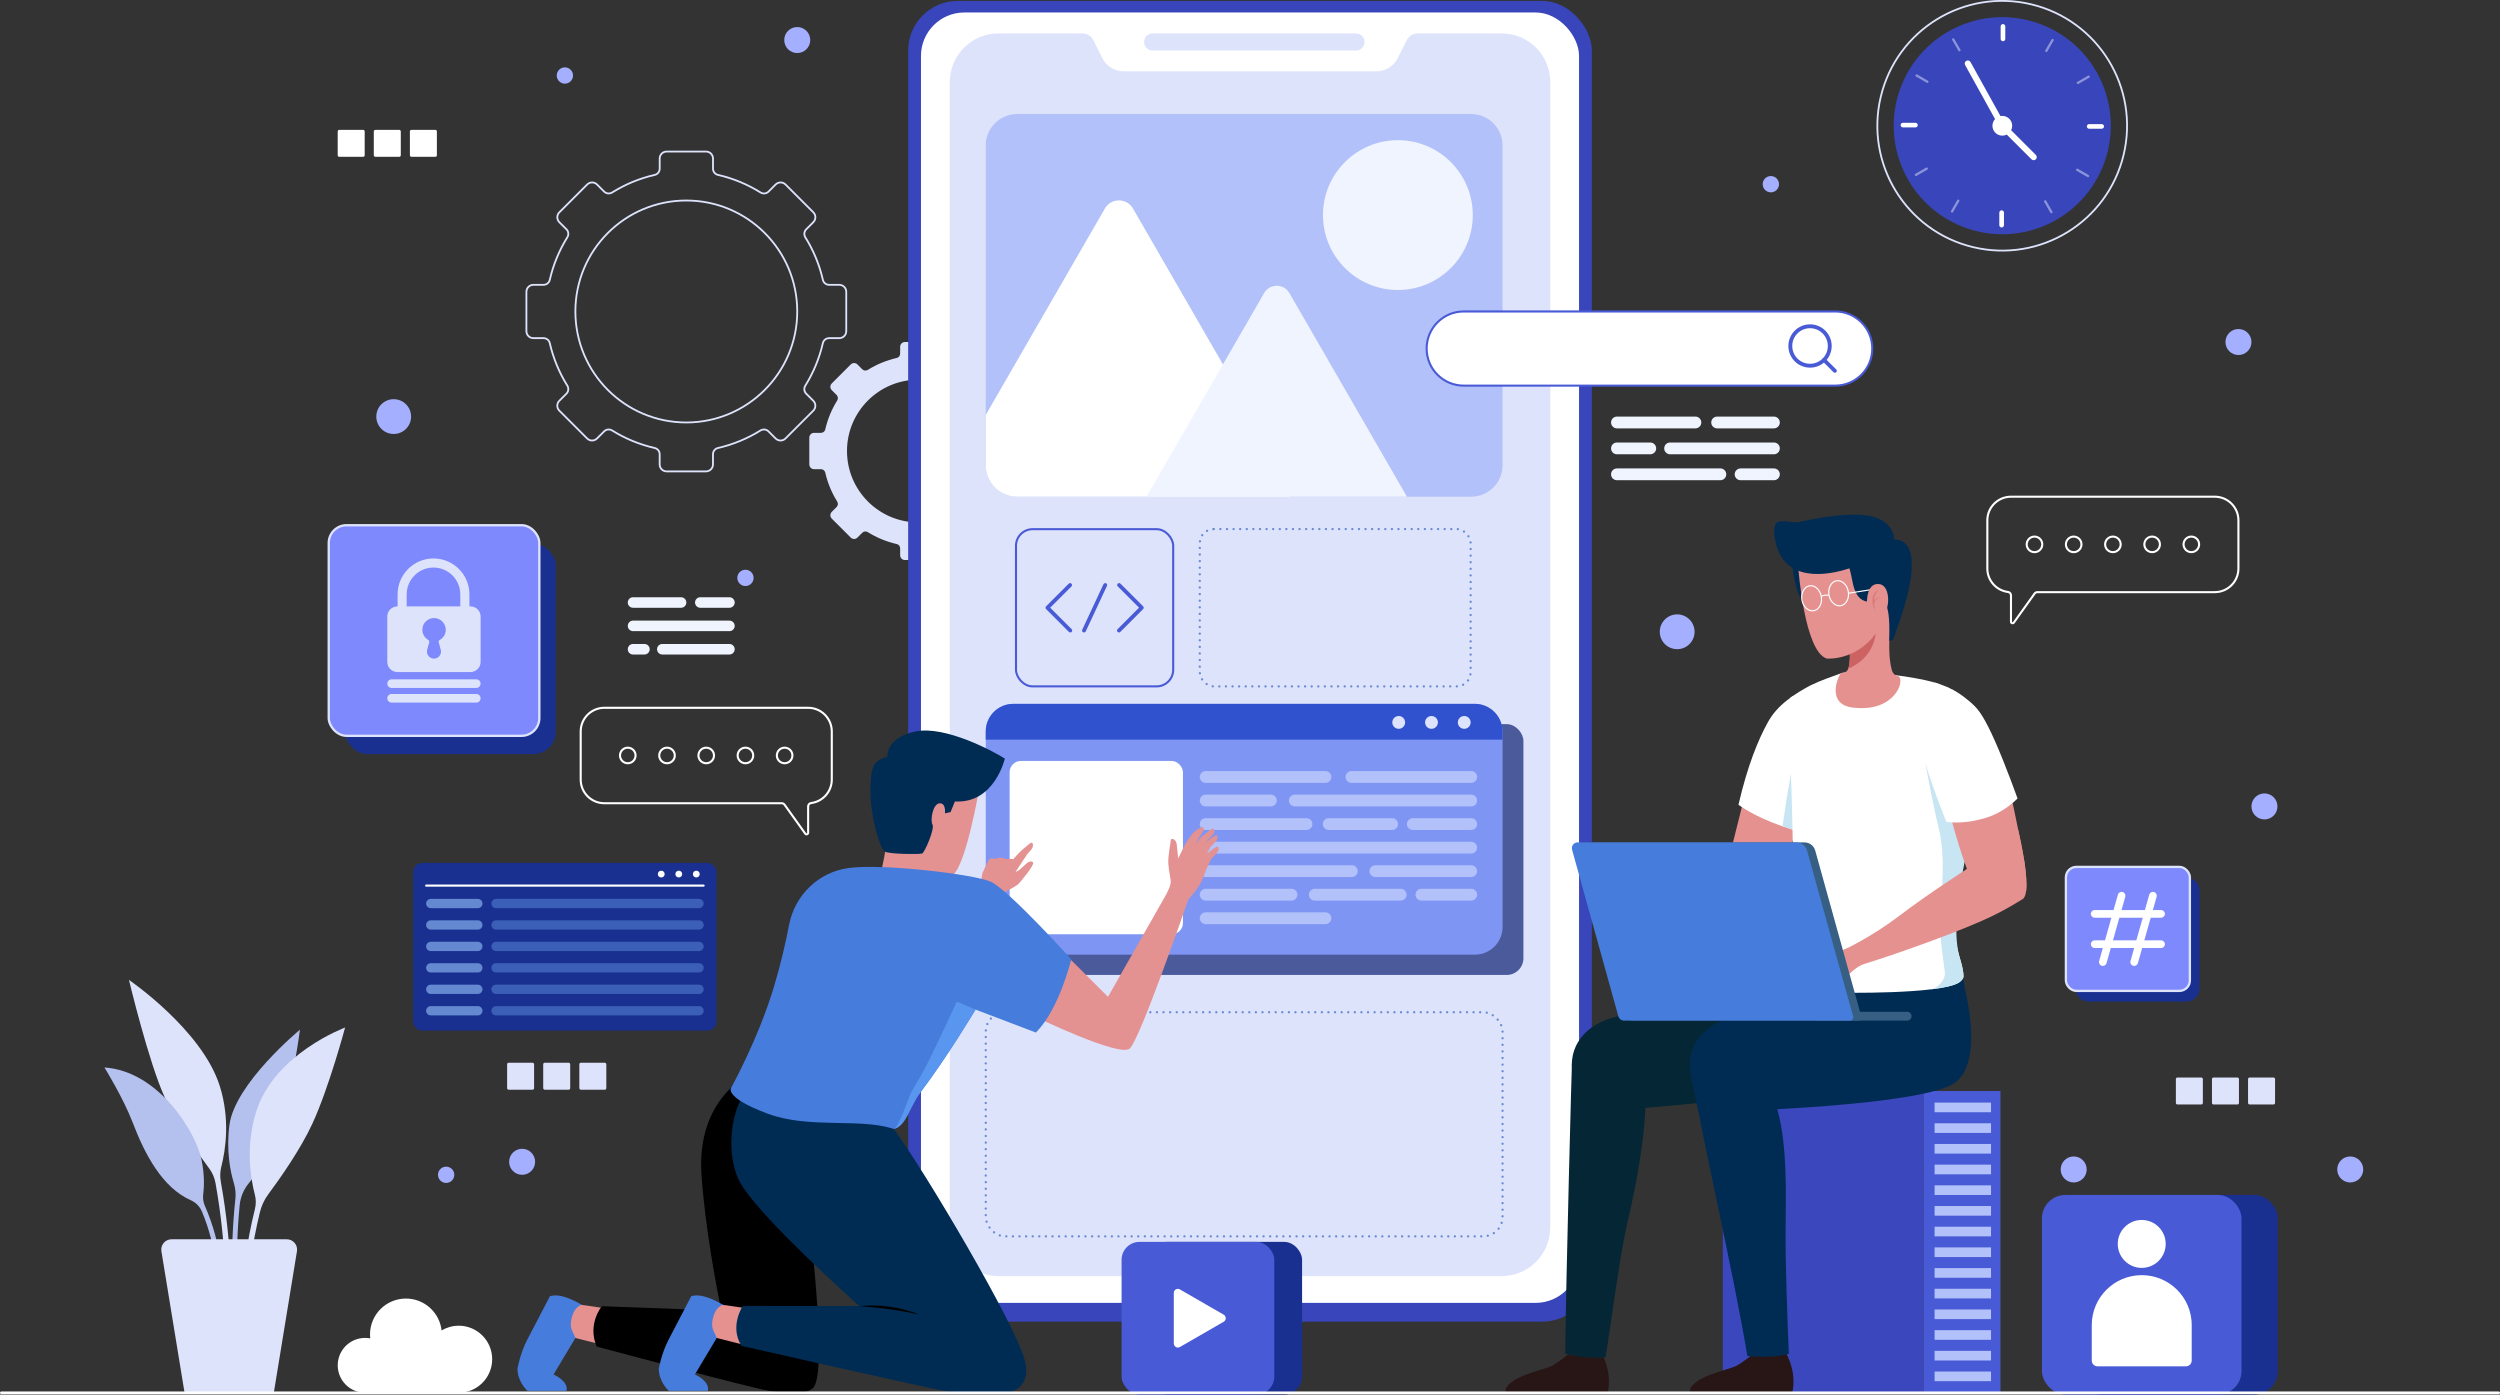 <?xml version="1.0" encoding="UTF-8"?>
<svg id="Layer_2" data-name="Layer 2" xmlns="http://www.w3.org/2000/svg" viewBox="0 0 1076.33 600.39">
  <rect x="0" y="0" width="1076.33" height="600.39" fill="#333333" stroke="none"/>
  <defs>
    <style>
      .cls-1, .cls-2, .cls-3, .cls-4, .cls-5, .cls-6, .cls-7, .cls-8, .cls-9, .cls-10, .cls-11, .cls-12 {
        stroke-miterlimit: 10;
      }

      .cls-1, .cls-2, .cls-3, .cls-4, .cls-13 {
        stroke: #495ad6;
      }

      .cls-1, .cls-14 {
        fill: #fff;
      }

      .cls-1, .cls-4, .cls-5, .cls-11 {
        stroke-width: .9px;
      }

      .cls-2, .cls-15, .cls-3, .cls-4, .cls-5, .cls-6, .cls-8, .cls-9, .cls-10, .cls-11, .cls-13, .cls-12 {
        fill: none;
      }

      .cls-2, .cls-3, .cls-13 {
        stroke-width: 1.67px;
      }

      .cls-16 {
        fill: #002c54;
      }

      .cls-17 {
        fill: #052635;
      }

      .cls-18 {
        fill: #e49191;
      }

      .cls-19 {
        fill: #e5918f;
      }

      .cls-20 {
        fill: #f0f4ff;
      }

      .cls-21, .cls-7 {
        fill: #7e89fd;
      }

      .cls-22 {
        fill: #6589d1;
      }

      .cls-23 {
        fill: #7f95f4;
      }

      .cls-24 {
        fill: #b4c1ef;
      }

      .cls-25 {
        fill: #3052ce;
      }

      .cls-26 {
        fill: #a4afff;
      }

      .cls-27 {
        fill: #b2c1f9;
      }

      .cls-28 {
        fill: #cc6362;
      }

      .cls-29 {
        fill: #c7e5f2;
      }

      .cls-30 {
        fill: #dee3fc;
      }

      .cls-31 {
        fill: #193091;
      }

      .cls-32 {
        fill: #467cdb;
      }

      .cls-33 {
        fill: #281616;
      }

      .cls-34 {
        fill: #375f84;
      }

      .cls-35 {
        fill: #3b47bc;
      }

      .cls-36 {
        fill: #5996ef;
      }

      .cls-37 {
        fill: #3945ba;
      }

      .cls-38 {
        fill: #3b5fb7;
      }

      .cls-39 {
        fill: #4b5a9b;
      }

      .cls-40 {
        fill: #495ad6;
      }

      .cls-15 {
        stroke: #698bd1;
        stroke-dasharray: 0 2.84;
      }

      .cls-15, .cls-3, .cls-6, .cls-8, .cls-10, .cls-11, .cls-13 {
        stroke-linecap: round;
      }

      .cls-15, .cls-13 {
        stroke-linejoin: round;
      }

      .cls-5, .cls-8, .cls-10, .cls-11, .cls-12 {
        stroke: #fff;
      }

      .cls-6, .cls-7, .cls-9 {
        stroke: #dee3fc;
      }

      .cls-8 {
        stroke-width: 2px;
      }

      .cls-9 {
        stroke-width: .79px;
      }

      .cls-10 {
        stroke-width: 1.11px;
      }

      .cls-41 {
        opacity: .5;
      }

      .cls-12 {
        stroke-width: .5px;
      }
    </style>
  </defs>
  <g id="OBJECTS">
    <g>
      <g>
        <g>
          <path class="cls-9" d="m364.34,142.58v-16.95c0-1.66-1.34-3-3-3h-4.36c-1.28,0-2.41-.87-2.69-2.11-1.51-6.58-4.08-12.76-7.55-18.32-.69-1.11-.56-2.54.36-3.47l3.07-3.07c1.17-1.17,1.17-3.07,0-4.25l-11.98-11.98c-1.17-1.17-3.07-1.17-4.25,0l-3.06,3.06c-.93.93-2.36,1.06-3.47.36-5.57-3.47-11.74-6.05-18.33-7.56-1.24-.29-2.11-1.42-2.11-2.69v-4.35c0-1.66-1.34-3-3-3h-16.95c-1.66,0-3,1.34-3,3v4.35c0,1.28-.87,2.41-2.11,2.69-6.59,1.51-12.76,4.09-18.33,7.56-1.11.69-2.54.56-3.47-.36l-3.06-3.06c-1.17-1.17-3.07-1.17-4.25,0l-11.98,11.98c-1.17,1.17-1.17,3.07,0,4.25l3.06,3.06c.93.93,1.06,2.36.36,3.47-3.47,5.57-6.04,11.75-7.55,18.33-.29,1.24-1.42,2.11-2.69,2.11h-4.36c-1.66,0-3,1.34-3,3v16.95c0,1.66,1.34,3,3,3h4.36c1.28,0,2.41.87,2.69,2.11,1.51,6.58,4.09,12.76,7.55,18.32.69,1.11.56,2.54-.36,3.47l-3.07,3.07c-1.17,1.17-1.17,3.07,0,4.25l11.98,11.98c1.17,1.17,3.07,1.17,4.25,0l3.07-3.07c.93-.93,2.36-1.06,3.47-.36,5.56,3.47,11.74,6.03,18.32,7.54,1.25.29,2.11,1.42,2.11,2.69v4.37c0,1.66,1.34,3,3,3h16.95c1.66,0,3-1.34,3-3v-4.37c0-1.28.87-2.41,2.11-2.69,6.58-1.51,12.76-4.08,18.32-7.54,1.11-.69,2.54-.56,3.47.36l3.07,3.07c1.17,1.17,3.07,1.17,4.25,0l11.98-11.98c1.17-1.17,1.17-3.07,0-4.25l-3.07-3.07c-.93-.93-1.06-2.36-.36-3.47,3.47-5.56,6.04-11.74,7.55-18.32.29-1.24,1.42-2.11,2.69-2.11h4.37c1.66,0,3-1.34,3-3Zm-68.86,39.31c-26.39,0-47.76-21.41-47.76-47.8s21.37-47.76,47.76-47.76,47.76,21.41,47.76,47.76-21.37,47.8-47.76,47.8Z"/>
          <path class="cls-30" d="m442.3,199.95v-11.55c0-1.13-.92-2.05-2.05-2.05h-2.97c-.87,0-1.64-.59-1.84-1.44-1.03-4.49-2.78-8.69-5.15-12.49-.47-.76-.38-1.73.25-2.36l2.09-2.09c.8-.8.8-2.09,0-2.89l-8.17-8.17c-.8-.8-2.09-.8-2.89,0l-2.09,2.09c-.63.63-1.61.72-2.36.25-3.79-2.37-8-4.12-12.49-5.15-.85-.19-1.44-.96-1.44-1.84v-2.96c0-1.13-.92-2.05-2.05-2.05h-11.55c-1.13,0-2.05.92-2.05,2.05v2.96c0,.87-.59,1.64-1.44,1.84-4.49,1.03-8.7,2.78-12.49,5.15-.76.47-1.73.38-2.36-.25l-2.09-2.09c-.8-.8-2.09-.8-2.89,0l-8.17,8.17c-.8.8-.8,2.09,0,2.89l2.09,2.09c.63.63.72,1.61.25,2.36-2.36,3.79-4.12,8-5.15,12.49-.19.85-.96,1.44-1.84,1.44h-2.97c-1.13,0-2.05.92-2.05,2.05v11.55c0,1.13.92,2.05,2.05,2.05h2.97c.87,0,1.64.59,1.84,1.44,1.03,4.49,2.78,8.7,5.15,12.49.47.76.38,1.73-.25,2.36l-2.09,2.09c-.8.8-.8,2.09,0,2.89l8.17,8.17c.8.8,2.09.8,2.89,0l2.09-2.09c.63-.63,1.61-.72,2.36-.25,3.79,2.36,8,4.11,12.49,5.14.85.19,1.44.96,1.44,1.84v2.98c0,1.13.92,2.05,2.05,2.05h11.55c1.13,0,2.05-.92,2.05-2.05v-2.98c0-.87.59-1.64,1.44-1.84,4.48-1.03,8.69-2.78,12.48-5.14.76-.47,1.73-.38,2.36.25l2.09,2.09c.8.8,2.09.8,2.89,0l8.17-8.17c.8-.8.8-2.09,0-2.89l-2.09-2.09c-.63-.63-.72-1.61-.25-2.36,2.36-3.79,4.12-8,5.15-12.49.19-.85.96-1.44,1.84-1.44h2.97c1.13,0,2.05-.92,2.05-2.05Zm-46.93,24.96c-16.97,0-30.71-13.77-30.71-30.74s13.74-30.71,30.71-30.71,30.71,13.77,30.71,30.71-13.74,30.74-30.71,30.74Z"/>
        </g>
        <g>
          <circle class="cls-26" cx="224.79" cy="500.19" r="5.6"/>
          <circle class="cls-26" cx="974.92" cy="347.19" r="5.6"/>
          <circle class="cls-26" cx="963.73" cy="147.25" r="5.6"/>
          <circle class="cls-26" cx="762.41" cy="79.3" r="3.51"/>
          <path class="cls-26" d="m246.71,32.51c0,1.94-1.57,3.51-3.51,3.51s-3.51-1.57-3.51-3.51,1.57-3.51,3.51-3.51,3.51,1.57,3.51,3.51Z"/>
          <path class="cls-26" d="m324.45,248.8c0,1.94-1.57,3.51-3.51,3.51s-3.51-1.57-3.51-3.51,1.57-3.51,3.51-3.51,3.51,1.57,3.51,3.51Z"/>
          <path class="cls-26" d="m195.59,505.79c0,1.94-1.57,3.51-3.51,3.51s-3.51-1.57-3.51-3.51,1.57-3.51,3.51-3.51,3.51,1.57,3.51,3.51Z"/>
          <circle class="cls-26" cx="892.79" cy="503.49" r="5.6"/>
          <circle class="cls-26" cx="1011.85" cy="503.49" r="5.6"/>
          <circle class="cls-26" cx="343.24" cy="17.24" r="5.6"/>
          <path class="cls-26" d="m729.57,272c0,4.14-3.35,7.49-7.49,7.49s-7.49-3.35-7.49-7.49,3.35-7.49,7.49-7.49,7.49,3.35,7.49,7.49Z"/>
          <path class="cls-26" d="m176.99,179.35c0,4.14-3.35,7.49-7.49,7.49s-7.49-3.35-7.49-7.49,3.35-7.49,7.49-7.49,7.49,3.35,7.49,7.49Z"/>
        </g>
        <g>
          <rect class="cls-14" x="145.39" y="55.9" width="11.62" height="11.62" rx=".66" ry=".66"/>
          <rect class="cls-14" x="160.93" y="55.9" width="11.62" height="11.62" rx=".66" ry=".66"/>
          <rect class="cls-14" x="176.47" y="55.9" width="11.62" height="11.62" rx=".66" ry=".66"/>
        </g>
        <g>
          <rect class="cls-30" x="936.78" y="463.9" width="11.62" height="11.62" rx=".66" ry=".66"/>
          <rect class="cls-30" x="952.32" y="463.9" width="11.62" height="11.62" rx=".66" ry=".66"/>
          <rect class="cls-30" x="967.86" y="463.9" width="11.62" height="11.62" rx=".66" ry=".66"/>
        </g>
        <g>
          <rect class="cls-30" x="218.33" y="457.54" width="11.62" height="11.62" rx=".66" ry=".66"/>
          <rect class="cls-30" x="233.87" y="457.54" width="11.62" height="11.62" rx=".66" ry=".66"/>
          <rect class="cls-30" x="249.42" y="457.54" width="11.62" height="11.62" rx=".66" ry=".66"/>
        </g>
      </g>
      <g>
        <g>
          <rect class="cls-37" x="390.99" y=".39" width="294.35" height="568.62" rx="21.35" ry="21.35"/>
          <rect class="cls-14" x="396.51" y="5.37" width="283.32" height="555.56" rx="18.7" ry="18.7"/>
          <path class="cls-30" d="m667.43,35.33v493.14c0,11.57-9.38,20.94-20.94,20.94h-216.63c-11.57,0-20.94-9.38-20.94-20.94V35.33c0-11.57,9.38-20.94,20.94-20.94h36.13c2,0,3.84,1.13,4.74,2.92l3.84,7.66c1.75,3.53,5.36,5.75,9.28,5.75h108.68c3.92,0,7.53-2.21,9.28-5.75l3.84-7.66c.9-1.79,2.73-2.92,4.74-2.92h36.13c11.57,0,20.94,9.38,20.94,20.94Z"/>
          <path class="cls-30" d="m583.78,21.76h-87.53c-2.04,0-3.69-1.65-3.69-3.69h0c0-2.04,1.65-3.69,3.69-3.69h87.53c2.04,0,3.69,1.65,3.69,3.69h0c0,2.04-1.65,3.69-3.69,3.69Z"/>
        </g>
        <rect class="cls-15" x="424.4" y="435.8" width="222.5" height="96.49" rx="8.38" ry="8.38"/>
        <rect class="cls-15" x="516.54" y="227.77" width="116.61" height="67.75" rx="6.04" ry="6.04"/>
        <g>
          <rect class="cls-39" x="432.5" y="311.76" width="223.38" height="107.99" rx="7.2" ry="7.2"/>
          <rect class="cls-23" x="424.4" y="303.03" width="222.5" height="107.98" rx="11.89" ry="11.89"/>
          <rect class="cls-14" x="434.68" y="327.61" width="74.62" height="74.62" rx="4.86" ry="4.86"/>
          <g>
            <path class="cls-27" d="m570.64,337.05h-51.56c-1.4,0-2.54-1.14-2.54-2.54h0c0-1.4,1.14-2.54,2.54-2.54h51.56c1.4,0,2.54,1.14,2.54,2.54h0c0,1.4-1.14,2.54-2.54,2.54Z"/>
            <path class="cls-27" d="m547.15,347.19h-28.06c-1.4,0-2.54-1.14-2.54-2.54h0c0-1.4,1.14-2.54,2.54-2.54h28.06c1.4,0,2.54,1.14,2.54,2.54h0c0,1.4-1.14,2.54-2.54,2.54Z"/>
            <path class="cls-27" d="m633.41,347.19h-75.94c-1.4,0-2.54-1.14-2.54-2.54h0c0-1.4,1.14-2.54,2.54-2.54h75.94c1.4,0,2.54,1.14,2.54,2.54h0c0,1.4-1.14,2.54-2.54,2.54Z"/>
            <path class="cls-27" d="m562.5,357.33h-43.42c-1.4,0-2.54-1.14-2.54-2.54h0c0-1.4,1.14-2.54,2.54-2.54h43.42c1.4,0,2.54,1.14,2.54,2.54h0c0,1.4-1.14,2.54-2.54,2.54Z"/>
            <path class="cls-27" d="m599.36,357.33h-27.3c-1.4,0-2.54-1.14-2.54-2.54h0c0-1.4,1.14-2.54,2.54-2.54h27.3c1.4,0,2.54,1.14,2.54,2.54h0c0,1.4-1.14,2.54-2.54,2.54Z"/>
            <path class="cls-27" d="m633.41,357.33h-25.14c-1.4,0-2.54-1.14-2.54-2.54h0c0-1.4,1.14-2.54,2.54-2.54h25.14c1.4,0,2.54,1.14,2.54,2.54h0c0,1.4-1.14,2.54-2.54,2.54Z"/>
            <path class="cls-27" d="m633.41,367.46h-114.33c-1.4,0-2.54-1.14-2.54-2.54h0c0-1.4,1.14-2.54,2.54-2.54h114.33c1.4,0,2.54,1.14,2.54,2.54h0c0,1.4-1.14,2.54-2.54,2.54Z"/>
            <path class="cls-27" d="m582.01,377.6h-62.92c-1.4,0-2.54-1.14-2.54-2.54h0c0-1.4,1.14-2.54,2.54-2.54h62.92c1.4,0,2.54,1.14,2.54,2.54h0c0,1.4-1.14,2.54-2.54,2.54Z"/>
            <path class="cls-27" d="m633.41,377.6h-41.26c-1.4,0-2.54-1.14-2.54-2.54h0c0-1.4,1.14-2.54,2.54-2.54h41.26c1.4,0,2.54,1.14,2.54,2.54h0c0,1.4-1.14,2.54-2.54,2.54Z"/>
            <path class="cls-27" d="m556.05,387.73h-36.97c-1.4,0-2.54-1.14-2.54-2.54h0c0-1.4,1.14-2.54,2.54-2.54h36.97c1.4,0,2.54,1.14,2.54,2.54h0c0,1.4-1.14,2.54-2.54,2.54Z"/>
            <path class="cls-27" d="m603.03,387.73h-36.97c-1.4,0-2.54-1.14-2.54-2.54h0c0-1.4,1.14-2.54,2.54-2.54h36.97c1.4,0,2.54,1.14,2.54,2.54h0c0,1.4-1.14,2.54-2.54,2.54Z"/>
            <path class="cls-27" d="m633.41,387.73h-21.45c-1.4,0-2.54-1.14-2.54-2.54h0c0-1.4,1.14-2.54,2.54-2.54h21.45c1.4,0,2.54,1.14,2.54,2.54h0c0,1.4-1.14,2.54-2.54,2.54Z"/>
            <path class="cls-27" d="m570.64,397.87h-51.56c-1.4,0-2.54-1.14-2.54-2.54h0c0-1.4,1.14-2.54,2.54-2.54h51.56c1.4,0,2.54,1.14,2.54,2.54h0c0,1.4-1.14,2.54-2.54,2.54Z"/>
            <path class="cls-27" d="m633.41,337.05h-51.56c-1.4,0-2.54-1.14-2.54-2.54h0c0-1.4,1.14-2.54,2.54-2.54h51.56c1.4,0,2.54,1.14,2.54,2.54h0c0,1.4-1.14,2.54-2.54,2.54Z"/>
          </g>
          <g>
            <path class="cls-25" d="m646.89,314.92v3.54h-222.5v-3.54c0-6.56,5.32-11.89,11.89-11.89h198.72c6.56,0,11.89,5.32,11.89,11.89Z"/>
            <g>
              <path class="cls-30" d="m604.95,311.02c0,1.52-1.23,2.76-2.76,2.76s-2.76-1.23-2.76-2.76,1.23-2.76,2.76-2.76,2.76,1.23,2.76,2.76Z"/>
              <path class="cls-30" d="m619.06,311.02c0,1.52-1.23,2.76-2.76,2.76s-2.76-1.23-2.76-2.76,1.23-2.76,2.76-2.76,2.76,1.23,2.76,2.76Z"/>
              <path class="cls-30" d="m633.16,311.02c0,1.52-1.23,2.76-2.76,2.76s-2.76-1.23-2.76-2.76,1.23-2.76,2.76-2.76,2.76,1.23,2.76,2.76Z"/>
            </g>
          </g>
        </g>
        <g>
          <rect class="cls-4" x="437.42" y="227.83" width="67.68" height="67.68" rx="7.15" ry="7.15"/>
          <g>
            <polyline class="cls-13" points="460.71 251.88 450.96 261.63 460.78 271.46"/>
            <polyline class="cls-13" points="481.82 251.88 491.57 261.63 481.75 271.46"/>
            <line class="cls-13" x1="475.83" y1="251.88" x2="466.7" y2="271.46"/>
          </g>
        </g>
        <g>
          <path class="cls-27" d="m646.89,62.62v137.7c0,7.47-6.05,13.53-13.53,13.53h-195.44c-7.46,0-13.53-6.05-13.53-13.53V62.62c0-7.47,6.07-13.53,13.53-13.53h195.44c7.47,0,13.53,6.05,13.53,13.53Z"/>
          <circle class="cls-20" cx="601.83" cy="92.6" r="32.25"/>
          <path class="cls-14" d="m555.18,213.85h-117.26c-7.46,0-13.53-6.05-13.53-13.53v-21.68l51.31-88.88c2.68-4.65,9.39-4.65,12.07,0l38.74,67.1,28.77,49.84c1.39,2.38,1.17,5.09-.12,7.14Z"/>
          <path class="cls-20" d="m605.75,213.85h-112.13l32.91-56.98,17.73-30.71c2.41-4.18,8.45-4.18,10.86,0l50.63,87.69Z"/>
        </g>
      </g>
      <g>
        <g>
          <rect class="cls-35" x="741.72" y="469.71" width="86.45" height="129.91"/>
          <rect class="cls-40" x="828.16" y="469.71" width="33.1" height="129.91" transform="translate(1689.42 1069.34) rotate(180)"/>
          <g>
            <rect class="cls-27" x="832.9" y="474.7" width="24.3" height="4.15"/>
            <rect class="cls-27" x="832.9" y="483.61" width="24.3" height="4.15"/>
            <rect class="cls-27" x="832.9" y="492.51" width="24.3" height="4.15"/>
            <rect class="cls-27" x="832.9" y="501.42" width="24.3" height="4.15"/>
            <rect class="cls-27" x="832.9" y="510.33" width="24.3" height="4.15"/>
            <rect class="cls-27" x="832.9" y="519.23" width="24.3" height="4.15"/>
            <rect class="cls-27" x="832.9" y="528.14" width="24.3" height="4.15"/>
            <rect class="cls-27" x="832.9" y="537.05" width="24.3" height="4.15"/>
            <rect class="cls-27" x="832.9" y="545.96" width="24.3" height="4.15"/>
            <rect class="cls-27" x="832.9" y="554.86" width="24.3" height="4.15"/>
            <rect class="cls-27" x="832.9" y="563.77" width="24.3" height="4.15"/>
            <rect class="cls-27" x="832.9" y="572.68" width="24.3" height="4.15"/>
            <rect class="cls-27" x="832.9" y="581.58" width="24.3" height="4.15"/>
            <rect class="cls-27" x="832.9" y="590.49" width="24.3" height="4.15"/>
          </g>
        </g>
        <g>
          <path class="cls-33" d="m727.67,599.63h43.93s2.46-7.82-2.87-17.52c0,0-3.54,2.84-14.13.92,0,0-4.42,3.75-7.47,5.22-3.07,1.48-20.65,4.94-19.47,11.38Z"/>
          <path class="cls-16" d="m730.74,475.74c2.84,16.93,15.93,74.21,21.56,108.06,10.29.88,15.23-.3,17.85-.91-.51-11.8-1.53-40.03-1.41-52.41.2-20.92,1.18-48.51-8.03-63.65l-30.97,2.44c.19,1.63.36,2.96.51,3.92.15.91.32,1.75.49,2.55Z"/>
          <path class="cls-33" d="m648.21,599.63h43.93s2.46-7.82-2.87-17.52c0,0-3.54,2.84-14.13.92,0,0-4.42,3.75-7.47,5.22-3.07,1.48-20.65,4.94-19.47,11.38Z"/>
          <path class="cls-17" d="m673.87,582.81c8.39,2.08,14.48,1.88,17.35,1.55,2.34-13.6,6.03-43.53,9.35-57.56,5.15-21.81,10.2-51.79,6.69-62.49l-30.46-7.65c-.1.96-2.58,92.74-2.93,126.15Z"/>
          <path class="cls-17" d="m795.1,425.44h0c-.61-6.02-1.32-10.42-1.32-10.42l-34.03,8.33-28.91,6.59c-10.72,2.39-23.66,5.26-35.08,7.84-12.81,2.91-21.31,12.64-18.51,25.46l3.21,15.56c17.91-.24,102.14-8.32,109.34-11.96,8.14-4.11,10.59-18.64,5.29-41.4Z"/>
          <path class="cls-16" d="m845.91,425.44h0c-.61-6.02-3.55-12.48-3.55-12.48l-31.8,10.39-28.91,6.59c-10.72,2.39-23.66,5.26-35.08,7.84-12.81,2.91-21.31,12.64-18.51,25.46l3.21,15.56c17.91-.24,92.79-2.85,109.34-11.96,7.99-4.39,10.59-18.64,5.29-41.4Z"/>
          <path class="cls-19" d="m750.65,376.66s15.12-6.83,19.28.02c2.28,3.75.7,10.71-4.45,13.64-5.16,2.92-34.29,15.24-61.78,22.12,0,0-1.17-3.82-3.07-7.84,0,0,12.33-5.12,24.6-13.73,12.26-8.61,25.43-14.2,25.43-14.2h0Z"/>
          <path class="cls-19" d="m754.43,329.46l-12.96,51.74s1.34,13.08,14.55,6.66c13.21-6.42,21.97-47.64,21.97-47.64l-23.56-10.76Z"/>
          <path class="cls-14" d="m776.35,358.4c-1.6-.39-3.13-.81-4.61-1.25-1.51-.44-2.95-.9-4.31-1.38-12.31-4.22-18.96-9.29-18.96-9.29,3.87-16.82,8.53-28.12,12.68-35.57.11-.18.22-.35.31-.55.11-.18.22-.37.33-.55,2.23-3.7,5.44-6.82,9.01-9.38.37-.26.72-.5,1.09-.76l1.53,27.02.26,2.78,2.67,28.93Z"/>
          <path class="cls-29" d="m776.35,358.4c-1.6-.39-3.13-.81-4.61-1.25-1.51-.44-2.95-.9-4.31-1.38,2.58-18.2,4.92-29.63,4.92-29.63l1.33,3.34,2.67,28.93Z"/>
          <path class="cls-14" d="m852.82,311.68c-.31,8-1.71,20.84-2.93,33.74-.39,4.09-.76,8.2-1.07,12.16-.22,2.47-3.94,15.65-4.09,18-.66,11.28-6.19,19.72-.96,36.89,1.25,4.11,1.57,6.23,1.57,7.92,0,1.18-1.53,2.41-2.14,2.75-2.19,1.27-6.51,2.16-11.74,2.8h-.02c-10.3,1.25-24.2,1.49-32.58,1.49-11.26,0-28.16-1.79-30.3-4.63-1.95-2.6-.15-6.38.77-11.59,4.15-23.53,2.67-35.81,2.41-52.8,0-.42-.02-.85-.02-1.29-.42-26.2-2.16-48.63-.94-56.72.37-.26.72-.5,1.09-.76,1.79-1.22,3.54-2.3,5.23-3.26.15-.07.33-.18.52-.29.52-.29,1.05-.57,1.55-.85.18-.11.39-.2.59-.29,3.81-1.86,9.38-3.85,12.57-4.96.41-.13.77-.26,1.09-.35,3-.18,6.27-.22,9.79-.13,3.06.09,7.74.5,12.83,1.16h.02c5.75.74,12.03,1.82,17.03,3.19,0,0,.06.02.09.04.94.29,7.04,2.58,13.4,9.38,2.12,2.25,4.29,5.01,6.25,8.38Z"/>
          <path class="cls-29" d="m843.78,412.48c1.25,4.11,1.57,6.23,1.57,7.92,0,1.18-1.53,2.41-2.14,2.75-2.19,1.27-6.51,2.16-11.74,2.8,2.16-.26,5.88-3.68,5.88-6.76,0-2.16-2.8-16.75-2.03-26.17.77-9.4,2.3-24.36-.61-36.34-2.93-11.98-5.68-27.73-5.68-27.73l16.42,9.91s2.12,2.97,4.44,6.56c-.39,4.09-.76,8.2-1.07,12.16-.22,2.47-10.28,37.72-5.05,54.9Z"/>
          <g>
            <path class="cls-16" d="m771.54,242.43s1.42,17.17,7.11,18.33c5.69,1.15,4.3-6.14,4.3-6.14l-.8-8.15-10.62-4.03Z"/>
            <path class="cls-19" d="m797.8,304.66c-11.15-1.33-6.98-12.16-5.45-14.65.41-.13,2.32-.72,2.47-.81.02-.02.04-.02.04-.02.37-.3.65-.74.87-1.29,1.09-2.86.59-8.55.55-8.92v-1.05c.18-.68.37-1.33.52-1.94l5.86-4.61,12.4-9.75s-3.3,16.31-.64,26.59c.2.77.61,1.86,1.64,2.47,0,.02.02,0,.02,0,.33.22.74.37,1.23.44,3.04,1.44-1.2,15.7-19.5,13.53Z"/>
            <path class="cls-28" d="m807.63,272s-.1,10.88-11.92,15.89c1.1-2.84.59-8.54.56-8.9l4.95-3.89,6.41-3.1Z"/>
            <path class="cls-19" d="m774.27,244.87s2.58,35.63,12.2,38.66c0,0,12.26,1.15,21.06-10.68,2.54-3.41,5.74-4.18,6.79-8.3,1.7-6.69,4.1-19.03,1.04-26.47-4.36-10.59-40.67-19-41.08,6.79Z"/>
            <path class="cls-16" d="m815.49,232.2c-.16-6.47-6.71-8.89-6.71-8.89-6.52-3.05-20.08-1.74-34.05,1.38-3.28.73-7.39-1.28-9.67.31-2.77,1.92-.01,10.68-.01,10.68,5.39,16.32,25.22,11.01,31.18,9,1.42,4.2,1.23,10.05,4.77,13.06,2.01,1.72,5.51,1.77,9.07,1.17.44.83,2.08,1.57,2.42,2.71,1.12,3.82.96,9.78.93,14.39l1.68-.82c.22-1.25,17.62-42.45.4-42.99Z"/>
            <g>
              <path class="cls-12" d="m784.13,256.87c.5,2.96-.96,5.67-3.26,6.07-2.3.39-4.58-1.69-5.08-4.65-.5-2.96.96-5.68,3.26-6.07,2.3-.39,4.58,1.69,5.08,4.65Z"/>
              <path class="cls-12" d="m795.76,254.7c.5,2.96-.96,5.67-3.26,6.07-2.3.39-4.58-1.69-5.08-4.65-.5-2.96.96-5.68,3.26-6.07,2.3-.39,4.58,1.69,5.08,4.65Z"/>
              <path class="cls-12" d="m784.13,256.87s.51-.83,3.19-.6"/>
              <line class="cls-12" x1="795.86" y1="255.41" x2="805.8" y2="253.82"/>
            </g>
            <path class="cls-19" d="m806.53,266.43c6.84,2.62,8.98-14.22,2.48-14.97-4.93-.57-5.13,6.31-5.13,6.31,0,0-1.26,7.16,2.65,8.66Z"/>
            <g class="cls-41">
              <path class="cls-28" d="m808.78,254c-2.14,1.89-2.2,4.92-1.67,7.52.07.39.17.78.22,1.18-1.72-2.65-1.87-7.25,1.45-8.71h0Z"/>
              <path class="cls-28" d="m809.85,257.2c-1.45.13-2.65,1.21-2.98,2.59,0,0-.68-.24-.68-.24.6-1.45,2.11-2.47,3.67-2.35h0Z"/>
            </g>
          </g>
          <path class="cls-19" d="m872.32,383.48v.02c-3.01,3.49-14.42,6.03-19.91,1.21-1.73-1.54-3.67-5.59-5.59-10.62-4.87-12.85-9.48-32.08-9.48-32.08l25.54-13.05s3.29,14.73,6.12,28.74c0,0,.02.14.08.39.92,4.49,1.78,8.9,2.45,12.68.03.11.04.19.05.3.67,4.52,1.11,9.23.74,12.42Z"/>
          <path class="cls-14" d="m827.7,324.11c2.47,10.26,10.22,29.69,10.22,29.69,5.43.9,12.71-.1,18.75-2.27,6.96-2.5,11.94-7.76,11.94-7.76,0,0-5.14-14.45-9.76-24.83-4.14-9.32-6.63-12.8-8.42-14.65-2.7-2.83-7.05-6.07-10.14-7.54l-12.59,27.35Z"/>
          <path class="cls-14" d="m860,330.81l-14.99-6.47-11.81-30.43s2.16.66,5.01,1.81h.01c.05.03.18.07.38.15.07.03.15.05.22.1,2.55,1.19,12.43,7.02,19.26,28.17.05.18.11.36.16.53.73,2.44,1.26,4.4,1.55,5.41.03.1.05.19.08.3.04.14.07.29.11.42Z"/>
          <g>
            <path class="cls-19" d="m872.32,383.48v.02c-.22,1.87-.74,3.21-1.66,3.69-.15.09-2.24,1.34-2.39,1.44-3.12,1.91-8.79,5.16-15.83,8.19-17.09,7.38-41.91,15.94-55.29,19.87,0,0-1.32-3.78-3.38-7.72,0,0,12.1-5.62,24-14.73,11.91-9.09,29.05-20.14,29.05-20.14l4.33-5.09s15.38-14.16,17.85-11.31c0,0,.02.14.08.39.37,1.48,1.59,6.91,2.45,12.68.03.11.04.19.05.3.67,4.52,1.11,9.23.74,12.42Z"/>
            <path class="cls-19" d="m795.54,408.1s-3.01,1.81-6.07,1.17c-1.7-.36-2.38-1.05-3.63-1.27-1.25-.22-4.59-.63-6.25-1.44-1.65-.81-2.3-.9-2.24.76.06,1.66,3.32,3.09,4.2,3.55.88.46,1.99,1.93,2.11,2.12.12.18-5.44,3.09-6.93,2.5,0,0-.44,1.34-.19,2.08.25.75,1.4,1.01,1.48,1.38.09.37-.26,1.14-.01,1.74.25.6,1.27.6,1.68,1.57.41.97-.04.98.26,1.99.3,1.01,1.59,1.19,1.84,1.71s.11,1.13.66,1.49c.54.36,5.54-1.25,7.36-2.03,1.82-.78,6.7-7.8,12.09-10.19l-6.36-7.13Z"/>
          </g>
          <path class="cls-34" d="m821.07,439.41h-38.86v-3.8h38.86c1.05,0,1.9.85,1.9,1.9h0c0,1.05-.85,1.9-1.9,1.9Z"/>
          <path class="cls-34" d="m800.05,439.41h-97.29c-1.16,0-2.19-.78-2.5-1.9l-19.91-71.68c-.44-1.59.75-3.16,2.4-3.16h94.08c2.19,0,4.12,1.46,4.7,3.57l19.84,71.42c.24.87-.41,1.74-1.32,1.74Z"/>
          <path class="cls-32" d="m796.53,439.41h-97.29c-1.16,0-2.19-.78-2.5-1.9l-19.91-71.68c-.44-1.59.75-3.16,2.4-3.16h94.08c2.19,0,4.12,1.46,4.7,3.57l19.84,71.42c.24.87-.41,1.74-1.32,1.74Z"/>
        </g>
      </g>
      <g>
        <path class="cls-18" d="m410.94,393.1l11.27-11.55s.39-5.15,1-6.24c.61-1.09,2.2-5.11,2.99-5.55.79-.44,2.37,0,2.37,0,0,0,1.57-.53,2.27-.53s2.02.64,2.02.64c0,0,1.68-.11,2.39-.11s.93.2.93.2c0,0,2.72-3.12,4.03-4.18,1.32-1.05,3.33-2.99,3.93-2.98.56,0,.81,1,.4,2.05s-2.19,2.75-2.19,2.75l-5.13,7.78s.88-.35,1.35-.64c.47-.29,3.6-3.22,3.79-3.33.19-.12,1.59-1.05,2.41-.12.82.94-5.38,8.36-6.37,9.35-.99.99-6.69,3.88-6.69,3.88,0,0-6.01,10.82-6.6,11.52-.59.7-14.15-2.93-14.15-2.93Z"/>
        <path class="cls-18" d="m421.55,339.76s-6.29,36.47-12.22,37.31c0,0-23.65.95-28.92-27.74-4.57-24.89,13.76-30.19,22.33-28.29,8.57,1.9,20.65,3.14,18.81,18.72Z"/>
        <path class="cls-18" d="m400.64,371.24s-3.31,4.47-4.48,15.29c0,0-9.85,1.41-18.93-3.27,0,0,4.9-15.26,5.49-31.83"/>
        <path class="cls-16" d="m393.97,314.94c-12.93,2.86-11.89,10.91-11.89,10.91-6.05,1.5-7.35,4-7.3,15.17.05,11.17,4.09,24.59,6.32,25.68,2.23,1.09,14.87,1.14,15.92.76,1.06-.38,5.48-10.63,4.45-12.43-1.03-1.8.05-8.89,2.99-9.16,2.94-.27,2.37,4.29,2.37,4.29l2.42-.53,1.87-4.58c17.08,1.02,21.5-18.45,21.5-18.45-4.1-2.68-25.71-14.5-38.64-11.65Z"/>
        <path class="cls-19" d="m250.48,561.8l13.07,1.89-4.33,15.26-14.16-3.57s-5.76-7.81,2.94-13.58c.42-.28,1.79-.16,2.48,0Z"/>
        <path d="m348.04,522.6l-19.27-58.33s-5.84-2.08-8.83,0c0,0-20.07,10.79-17.93,41.56,1.61,23.2,6.51,48.36,8.5,58.44l-51.4-1.9s-6.34,7.54-2.24,17.35c0,0,64.58,17.37,73.68,18.97,7.39,1.3,15.49,2.31,19.39-1.04,6.88-5.9-1.91-75.06-1.91-75.06Z"/>
        <path class="cls-19" d="m311.34,561.8l13.07,1.89-4.33,15.26-14.16-3.57s-5.76-7.81,2.94-13.58c.42-.28,1.79-.16,2.48,0Z"/>
        <path class="cls-32" d="m306.59,569.8c-.29,3,2.34,5.71,1.85,6.46-.48.75-9.27,15.49-9.27,15.49,0,0,6.63,2.89,5.56,7.06h-16.8s-4.39-3.96-4.28-9.63c0,0,1.14-6.53,4.14-12.3,3-5.78,9.81-18.82,9.81-18.82,0,0,2.07-.84,5.6.11,4.14,1.1,8.13,3.63,8.13,3.63,0,0-4.02.58-4.74,8Z"/>
        <path class="cls-16" d="m441.15,585.41c-4.15-15.47-43.17-81.54-56.37-99.38-27.11-11.77-56.01-21.76-56.01-21.76-11.95,2.85-17.84,26.94-11.06,42.99,4.65,11.01,34.15,38.73,52.22,55.05l-50.13-.06s-5.91,8.83-.55,17.21c0,0,83.38,18.96,90.69,20.03,7.31,1.07,23.72,0,23.72,0,0,0,10.98-1.06,7.49-14.08Z"/>
        <path class="cls-32" d="m245.74,569.8c-.29,3,2.34,5.71,1.86,6.46-.48.75-9.27,15.49-9.27,15.49,0,0,6.63,2.89,5.56,7.06h-16.8s-4.39-3.96-4.28-9.63c0,0,1.14-6.53,4.14-12.3s9.81-18.82,9.81-18.82c0,0,2.07-.84,5.6.11,4.14,1.1,8.13,3.63,8.13,3.63,0,0-4.02.58-4.74,8Z"/>
        <path class="cls-18" d="m503.92,381.87l-26.89,47.3-19.26-19.2-15.94,23.73,4.63,2.22-1.67,1.39s37.16,18.1,41.62,14.11c4.45-3.99,25.2-64.17,25.2-64.17l-7.7-5.38Z"/>
        <path class="cls-32" d="m461.21,412.98s-5.08,21.41-15.23,31.57l-25.98-9.89s-12.05,20.27-23.85,35.82c-4.53,6-6.04,14.45-11.36,15.56-.33-.12-.64-.21-.98-.3-14.44-4.33-35.73.26-53.31-6.27-19.41-7.23-15.64-11.29-15.64-11.29,0,0,11.77-21.22,18.45-43.69,2.98-9.94,5.04-19.15,6.42-26.34,2.46-12.73,12.67-22.69,25.53-24.42.15-.02.28-.05.43-.07,14.72-1.87,53.25,2.68,60.74,5.89,7.49,3.21,34.78,33.44,34.78,33.44Z"/>
        <path class="cls-36" d="m420,434.65s-12.05,20.27-23.85,35.82c-4.53,6-6.04,14.45-11.36,15.56,2.33-.83,6.2-13.1,7.57-15.86,1.39-2.75,3.59-5.51,8.35-15.15,4.75-9.66,11.19-23.81,11.19-23.81l8.09,3.44Z"/>
        <path d="m369.93,562.31c8.73-.82,17.8.32,25.92,3.72-8.54-1.98-17.18-3.07-25.92-3.72h0Z"/>
        <path class="cls-18" d="m524.02,364.46c-.43-.04-3.19,2.17-4.52,3.26l1.53-2.94s2.03-1.96,2.76-3.03c.73-1.08.35-2.15-.23-2.21-.41-.04-2.83,1.88-4.23,3.03l.31-.59s2.03-1.96,2.76-3.03c.73-1.08.35-2.15-.23-2.21-.58-.06-5.24,3.86-5.24,3.86l-2.27,3.04,1.71-3.33s.9-1.1,1.5-2.3c.6-1.2.17-1.57-.17-1.97s-3.47,1.94-4.28,2.87c-.8.94-3.34,4.73-3.54,5.26l-2.62,5.43c-.17-1.57-.43-4.26-.62-5.98-.27-2.47-2.51-3.06-2.58-1.85-.08,1.2-1.33,7.12-1.04,10.32.28,3.21.82,5.31,1.02,7.12s-1.67,5.41-1.67,5.41c0,0,7.48,4.65,8.72,3.26,1.24-1.39,3.87-4.48,5.14-6.56,1.75-2.86,2.93-6.61,2.93-6.61l2.34-5s2.03-1.96,2.76-3.03c.73-1.07.35-2.15-.23-2.21Z"/>
      </g>
      <g>
        <path class="cls-5" d="m953.54,213.85h-87.75c-5.62,0-10.18,4.56-10.18,10.18v20.73c0,5.19,3.88,9.47,8.9,10.1.74.09,1.28.72,1.28,1.46v11.35c0,.66.84.93,1.22.39l8.94-12.5c.28-.39.73-.62,1.2-.62h76.38c5.62,0,10.18-4.56,10.18-10.18v-20.73c0-5.62-4.56-10.18-10.18-10.18Z"/>
        <g>
          <path class="cls-5" d="m879.26,234.37c0,1.85-1.5,3.35-3.35,3.35s-3.35-1.5-3.35-3.35,1.5-3.35,3.35-3.35,3.35,1.5,3.35,3.35Z"/>
          <path class="cls-5" d="m896.14,234.37c0,1.85-1.5,3.35-3.35,3.35s-3.35-1.5-3.35-3.35,1.5-3.35,3.35-3.35,3.35,1.5,3.35,3.35Z"/>
          <path class="cls-5" d="m913.02,234.37c0,1.85-1.5,3.35-3.35,3.35s-3.35-1.5-3.35-3.35,1.5-3.35,3.35-3.35,3.35,1.5,3.35,3.35Z"/>
          <path class="cls-5" d="m929.91,234.37c0,1.85-1.5,3.35-3.35,3.35s-3.35-1.5-3.35-3.35,1.5-3.35,3.35-3.35,3.35,1.5,3.35,3.35Z"/>
          <path class="cls-5" d="m946.79,234.37c0,1.85-1.5,3.35-3.35,3.35s-3.35-1.5-3.35-3.35,1.5-3.35,3.35-3.35,3.35,1.5,3.35,3.35Z"/>
        </g>
      </g>
      <g>
        <path class="cls-5" d="m260.18,304.73h87.75c5.62,0,10.18,4.56,10.18,10.18v20.73c0,5.19-3.88,9.47-8.9,10.1-.74.09-1.28.72-1.28,1.46v11.35c0,.66-.84.93-1.22.39l-8.94-12.5c-.28-.39-.73-.62-1.2-.62h-76.38c-5.62,0-10.18-4.56-10.18-10.18v-20.73c0-5.62,4.56-10.18,10.18-10.18Z"/>
        <g>
          <path class="cls-5" d="m334.46,325.25c0,1.85,1.5,3.35,3.35,3.35s3.35-1.5,3.35-3.35-1.5-3.35-3.35-3.35-3.35,1.5-3.35,3.35Z"/>
          <path class="cls-5" d="m317.58,325.25c0,1.85,1.5,3.35,3.35,3.35s3.35-1.5,3.35-3.35-1.5-3.35-3.35-3.35-3.35,1.5-3.35,3.35Z"/>
          <path class="cls-5" d="m300.7,325.25c0,1.85,1.5,3.35,3.35,3.35s3.35-1.5,3.35-3.35-1.5-3.35-3.35-3.35-3.35,1.5-3.35,3.35Z"/>
          <path class="cls-5" d="m283.82,325.25c0,1.85,1.5,3.35,3.35,3.35s3.35-1.5,3.35-3.35-1.5-3.35-3.35-3.35-3.35,1.5-3.35,3.35Z"/>
          <path class="cls-5" d="m266.93,325.25c0,1.85,1.5,3.35,3.35,3.35s3.35-1.5,3.35-3.35-1.5-3.35-3.35-3.35-3.35,1.5-3.35,3.35Z"/>
        </g>
      </g>
      <g>
        <path class="cls-1" d="m790.11,166.03h-159.93c-8.82,0-15.97-7.15-15.97-15.97h0c0-8.82,7.15-15.97,15.97-15.97h159.93c8.82,0,15.97,7.15,15.97,15.97h0c0,8.82-7.15,15.97-15.97,15.97Z"/>
        <g>
          <path class="cls-2" d="m787.77,148.96c0,4.69-3.8,8.49-8.49,8.49s-8.49-3.8-8.49-8.49,3.8-8.49,8.49-8.49,8.49,3.8,8.49,8.49Z"/>
          <line class="cls-3" x1="785.28" y1="154.96" x2="789.97" y2="159.65"/>
        </g>
      </g>
      <g>
        <g>
          <rect class="cls-31" x="494.86" y="534.67" width="65.73" height="65.73" rx="7.71" ry="7.71"/>
          <rect class="cls-40" x="482.88" y="534.67" width="65.73" height="65.73" rx="7.71" ry="7.71"/>
          <path class="cls-14" d="m507.98,555.13l18.87,10.89c1.16.67,1.16,2.35,0,3.03l-18.87,10.89c-1.16.67-2.62-.17-2.62-1.51v-21.79c0-1.34,1.46-2.19,2.62-1.51Z"/>
        </g>
        <g>
          <rect class="cls-31" x="894.77" y="514.47" width="85.92" height="85.92" rx="10.08" ry="10.08"/>
          <rect class="cls-40" x="879.12" y="514.47" width="85.92" height="85.92" rx="10.08" ry="10.08"/>
          <path class="cls-14" d="m932.4,535.55c0,5.7-4.62,10.32-10.32,10.32s-10.32-4.62-10.32-10.32,4.62-10.32,10.32-10.32,10.32,4.62,10.32,10.32Z"/>
          <path class="cls-14" d="m943.6,570.51v15.24c0,1.38-1.12,2.49-2.49,2.49h-38.05c-1.38,0-2.49-1.12-2.49-2.49v-15.24c0-11.89,9.63-21.52,21.52-21.52h0c11.89,0,21.52,9.63,21.52,21.52Z"/>
        </g>
        <g>
          <path class="cls-20" d="m729.93,184.43h-33.78c-1.4,0-2.54-1.14-2.54-2.54h0c0-1.4,1.14-2.54,2.54-2.54h33.78c1.4,0,2.54,1.14,2.54,2.54h0c0,1.4-1.14,2.54-2.54,2.54Z"/>
          <path class="cls-20" d="m763.73,184.43h-24.45c-1.4,0-2.54-1.14-2.54-2.54h0c0-1.4,1.14-2.54,2.54-2.54h24.45c1.4,0,2.54,1.14,2.54,2.54h0c0,1.4-1.14,2.54-2.54,2.54Z"/>
          <path class="cls-20" d="m710.5,195.59h-14.35c-1.4,0-2.54-1.14-2.54-2.54h0c0-1.4,1.14-2.54,2.54-2.54h14.35c1.4,0,2.54,1.14,2.54,2.54h0c0,1.4-1.14,2.54-2.54,2.54Z"/>
          <path class="cls-20" d="m763.73,195.59h-44.7c-1.4,0-2.54-1.14-2.54-2.54h0c0-1.4,1.14-2.54,2.54-2.54h44.7c1.4,0,2.54,1.14,2.54,2.54h0c0,1.4-1.14,2.54-2.54,2.54Z"/>
          <path class="cls-20" d="m740.68,206.75h-44.53c-1.4,0-2.54-1.14-2.54-2.54h0c0-1.4,1.14-2.54,2.54-2.54h44.53c1.4,0,2.54,1.14,2.54,2.54h0c0,1.4-1.14,2.54-2.54,2.54Z"/>
          <path class="cls-20" d="m763.73,206.75h-14.35c-1.4,0-2.54-1.14-2.54-2.54h0c0-1.4,1.14-2.54,2.54-2.54h14.35c1.4,0,2.54,1.14,2.54,2.54h0c0,1.4-1.14,2.54-2.54,2.54Z"/>
        </g>
        <g>
          <rect class="cls-31" x="177.91" y="371.53" width="130.57" height="72.17" rx="3.82" ry="3.82"/>
          <line class="cls-11" x1="183.46" y1="381.28" x2="302.93" y2="381.28"/>
          <circle class="cls-14" cx="299.78" cy="376.32" r="1.45"/>
          <circle class="cls-14" cx="292.24" cy="376.32" r="1.45"/>
          <circle class="cls-14" cx="284.69" cy="376.32" r="1.45"/>
          <g>
            <g>
              <path class="cls-22" d="m205.73,391h-20.27c-1.1,0-2-.89-2-2h0c0-1.1.89-2,2-2h20.27c1.1,0,2,.89,2,2h0c0,1.1-.89,2-2,2Z"/>
              <path class="cls-22" d="m205.73,400.23h-20.27c-1.1,0-2-.89-2-2h0c0-1.1.89-2,2-2h20.27c1.1,0,2,.89,2,2h0c0,1.1-.89,2-2,2Z"/>
              <path class="cls-22" d="m205.73,409.46h-20.27c-1.1,0-2-.89-2-2h0c0-1.1.89-2,2-2h20.27c1.1,0,2,.89,2,2h0c0,1.1-.89,2-2,2Z"/>
              <path class="cls-22" d="m205.73,418.69h-20.27c-1.1,0-2-.89-2-2h0c0-1.1.89-2,2-2h20.27c1.1,0,2,.89,2,2h0c0,1.1-.89,2-2,2Z"/>
              <path class="cls-22" d="m205.73,427.93h-20.27c-1.1,0-2-.89-2-2h0c0-1.1.89-2,2-2h20.27c1.1,0,2,.89,2,2h0c0,1.1-.89,2-2,2Z"/>
              <path class="cls-22" d="m205.73,437.16h-20.27c-1.1,0-2-.89-2-2h0c0-1.1.89-2,2-2h20.27c1.1,0,2,.89,2,2h0c0,1.1-.89,2-2,2Z"/>
            </g>
            <g>
              <path class="cls-38" d="m300.94,391h-87.37c-1.1,0-2-.89-2-2h0c0-1.1.89-2,2-2h87.37c1.1,0,2,.89,2,2h0c0,1.1-.89,2-2,2Z"/>
              <path class="cls-38" d="m300.94,400.23h-87.37c-1.1,0-2-.89-2-2h0c0-1.1.89-2,2-2h87.37c1.1,0,2,.89,2,2h0c0,1.1-.89,2-2,2Z"/>
              <path class="cls-38" d="m300.94,409.46h-87.37c-1.1,0-2-.89-2-2h0c0-1.1.89-2,2-2h87.37c1.1,0,2,.89,2,2h0c0,1.1-.89,2-2,2Z"/>
              <path class="cls-38" d="m300.94,418.69h-87.37c-1.1,0-2-.89-2-2h0c0-1.1.89-2,2-2h87.37c1.1,0,2,.89,2,2h0c0,1.1-.89,2-2,2Z"/>
              <path class="cls-38" d="m300.94,427.93h-87.37c-1.1,0-2-.89-2-2h0c0-1.1.89-2,2-2h87.37c1.1,0,2,.89,2,2h0c0,1.1-.89,2-2,2Z"/>
              <path class="cls-38" d="m300.94,437.16h-87.37c-1.1,0-2-.89-2-2h0c0-1.1.89-2,2-2h87.37c1.1,0,2,.89,2,2h0c0,1.1-.89,2-2,2Z"/>
            </g>
          </g>
        </g>
        <g>
          <circle class="cls-9" cx="862.05" cy="54.15" r="53.75" transform="translate(608.55 879.86) rotate(-76.53)"/>
          <circle class="cls-37" cx="862.05" cy="54.15" r="46.73" transform="translate(51.81 353.44) rotate(-23.87)"/>
          <path class="cls-14" d="m866.31,54.15c0,2.35-1.9,4.25-4.25,4.25s-4.25-1.9-4.25-4.25,1.9-4.25,4.25-4.25,4.25,1.9,4.25,4.25Z"/>
          <path class="cls-14" d="m861.59,53.31h0c-.64.36-1.45.12-1.81-.52l-13.74-24.79c-.36-.64-.12-1.45.52-1.81h0c.64-.36,1.45-.12,1.81.52l13.74,24.79c.36.64.12,1.45-.52,1.81Z"/>
          <path class="cls-14" d="m862.73,54.82h0c.52-.52,1.36-.52,1.88,0l11.89,11.89c.52.52.52,1.36,0,1.88h0c-.52.52-1.36.52-1.88,0l-11.89-11.89c-.52-.52-.52-1.36,0-1.88Z"/>
          <g>
            <line class="cls-8" x1="862.34" y1="16.74" x2="862.34" y2="11.37"/>
            <line class="cls-8" x1="899.46" y1="54.43" x2="904.83" y2="54.43"/>
            <line class="cls-8" x1="861.77" y1="91.55" x2="861.77" y2="96.93"/>
            <line class="cls-8" x1="824.65" y1="53.86" x2="819.28" y2="53.86"/>
          </g>
          <g class="cls-41">
            <line class="cls-6" x1="843.6" y1="21.61" x2="840.91" y2="16.96"/>
            <line class="cls-6" x1="894.59" y1="35.69" x2="899.24" y2="33"/>
            <line class="cls-6" x1="880.51" y1="86.68" x2="883.2" y2="91.34"/>
            <line class="cls-6" x1="829.52" y1="72.6" x2="824.86" y2="75.29"/>
          </g>
          <g class="cls-41">
            <line class="cls-6" x1="829.8" y1="35.2" x2="825.15" y2="32.51"/>
            <line class="cls-6" x1="881" y1="21.9" x2="883.69" y2="17.24"/>
            <line class="cls-6" x1="894.3" y1="73.1" x2="898.96" y2="75.78"/>
            <line class="cls-6" x1="843.1" y1="86.4" x2="840.42" y2="91.05"/>
          </g>
        </g>
        <g>
          <rect class="cls-31" x="148.56" y="233.98" width="90.67" height="90.67" rx="9.57" ry="9.57"/>
          <rect class="cls-7" x="141.53" y="226.12" width="90.67" height="90.67" rx="7.67" ry="7.67"/>
          <g>
            <g>
              <path class="cls-30" d="m202.57,261.08h-.47v-5.19c0-8.53-6.93-15.46-15.46-15.46s-15.46,6.94-15.46,15.46v5.19h-.1c-2.4,0-4.34,1.94-4.34,4.34v19.57c0,2.4,1.94,4.34,4.34,4.34h31.5c2.4,0,4.34-1.94,4.34-4.34v-19.57c0-2.4-1.94-4.34-4.34-4.34Zm-27.48-5.19c0-6.37,5.18-11.54,11.54-11.54s11.54,5.18,11.54,11.54v5.19h-23.09v-5.19Z"/>
              <path class="cls-21" d="m191.92,271.14c0-3.13-2.84-5.59-6.08-4.94-1.91.38-3.49,1.95-3.89,3.85-.48,2.3.61,4.4,2.39,5.44.36.21.57.61.46,1.01l-.88,3.24c-.52,1.93.93,3.82,2.92,3.82s3.45-1.9,2.92-3.82l-.87-3.21c-.11-.41.1-.81.47-1.02,1.53-.87,2.56-2.5,2.56-4.38Z"/>
            </g>
            <path class="cls-30" d="m205.05,296.19h-36.45c-1.03,0-1.86-.83-1.86-1.86h0c0-1.03.83-1.86,1.86-1.86h36.45c1.03,0,1.86.83,1.86,1.86h0c0,1.03-.83,1.86-1.86,1.86Z"/>
            <path class="cls-30" d="m205.05,302.5h-36.45c-1.03,0-1.86-.83-1.86-1.86h0c0-1.03.83-1.86,1.86-1.86h36.45c1.03,0,1.86.83,1.86,1.86h0c0,1.03-.83,1.86-1.86,1.86Z"/>
          </g>
        </g>
        <g>
          <g>
            <path class="cls-31" d="m899.21,377.85h42.11c3.11,0,5.63,2.52,5.63,5.63v42.11c0,3.11-2.52,5.63-5.63,5.63h-42.11c-3.11,0-5.63-2.52-5.63-5.63v-42.11c0-3.11,2.52-5.63,5.63-5.63Z"/>
            <rect class="cls-7" x="889.43" y="373.23" width="53.38" height="53.38" rx="4.51" ry="4.51"/>
          </g>
          <g>
            <path class="cls-14" d="m905.34,415.86c-.15,0-.3-.02-.45-.06-.88-.25-1.39-1.16-1.14-2.04l8.07-28.58c.25-.88,1.17-1.4,2.04-1.14.88.25,1.39,1.16,1.14,2.04l-8.07,28.58c-.21.73-.87,1.2-1.59,1.2Z"/>
            <path class="cls-14" d="m918.84,415.86c-.15,0-.3-.02-.45-.06-.88-.25-1.39-1.16-1.14-2.04l8.07-28.58c.25-.88,1.17-1.4,2.04-1.14.88.25,1.39,1.16,1.14,2.04l-8.07,28.58c-.21.73-.87,1.2-1.59,1.2Z"/>
            <path class="cls-14" d="m930.41,395.1h-28.58c-.91,0-1.65-.74-1.65-1.65s.74-1.65,1.65-1.65h28.58c.91,0,1.65.74,1.65,1.65s-.74,1.65-1.65,1.65Z"/>
            <path class="cls-14" d="m930.41,408.15h-28.58c-.91,0-1.65-.74-1.65-1.65s.74-1.65,1.65-1.65h28.58c.91,0,1.65.74,1.65,1.65s-.74,1.65-1.65,1.65Z"/>
          </g>
        </g>
        <g>
          <path class="cls-20" d="m293.22,261.67h-20.67c-1.25,0-2.27-1.01-2.27-2.27h0c0-1.25,1.01-2.27,2.27-2.27h20.67c1.25,0,2.27,1.01,2.27,2.27h0c0,1.25-1.01,2.27-2.27,2.27Z"/>
          <path class="cls-20" d="m314.04,271.73h-41.49c-1.25,0-2.27-1.01-2.27-2.27h0c0-1.25,1.01-2.27,2.27-2.27h41.49c1.25,0,2.27,1.01,2.27,2.27h0c0,1.25-1.01,2.27-2.27,2.27Z"/>
          <path class="cls-20" d="m277.45,281.79h-4.9c-1.25,0-2.27-1.01-2.27-2.27h0c0-1.25,1.01-2.27,2.27-2.27h4.9c1.25,0,2.27,1.01,2.27,2.27h0c0,1.25-1.01,2.27-2.27,2.27Z"/>
          <path class="cls-20" d="m314.04,281.79h-28.89c-1.25,0-2.27-1.01-2.27-2.27h0c0-1.25,1.01-2.27,2.27-2.27h28.89c1.25,0,2.27,1.01,2.27,2.27h0c0,1.25-1.01,2.27-2.27,2.27Z"/>
          <path class="cls-20" d="m314.04,261.67h-12.53c-1.25,0-2.27-1.01-2.27-2.27h0c0-1.25,1.01-2.27,2.27-2.27h12.53c1.25,0,2.27,1.01,2.27,2.27h0c0,1.25-1.01,2.27-2.27,2.27Z"/>
        </g>
        <path class="cls-14" d="m197.49,570.77c-2.69,0-5.21.74-7.37,2.02-.87-7.72-7.41-13.72-15.36-13.72-8.54,0-15.46,6.92-15.46,15.46,0,.57.03,1.14.09,1.69-.71-.13-1.44-.21-2.19-.21-6.52,0-11.8,5.28-11.8,11.8s5.28,11.8,11.8,11.8h40.27c7.97,0,14.43-6.46,14.43-14.43s-6.46-14.43-14.43-14.43Z"/>
      </g>
      <g>
        <path class="cls-30" d="m95.07,508.8c-.39-2.16-.34-4.37.21-6.49,1.82-7.11,3.9-20.5-.73-34.95-7.72-24.12-39.03-45.48-39.03-45.48,0,0,8.5,35.59,15.48,50.75,5.11,11.1,14.06,23.72,19.03,30.37,1.38,1.84,2.32,3.97,2.73,6.24,5.06,28.01,4.33,49.69,4.32,50.02l2.35.09c.01-.34.76-22.24-4.36-50.54Z"/>
        <path class="cls-24" d="m120.03,486.13c6.22-19.66,9.11-42.82,9.11-42.82,0,0-28.07,23.16-30.37,41.08-1.41,10.98.34,19.78,1.91,24.96.67,2.2.91,4.5.66,6.79-2.84,26.37-.62,46.59-.58,46.89l2.11-.24c-.03-.3-2.1-19.1.33-44.02.33-3.41,1.71-6.64,3.87-9.3,4.02-4.96,9.76-13.25,12.95-23.33Z"/>
        <path class="cls-30" d="m148.56,442.39s-30.25,11.23-38.16,35.92c-4.81,15.03-2.54,28.93-.66,36.12.53,2.02.5,4.13,0,6.15-7.09,28.42-7.19,57.84-7.19,58.23h2.41c0-.38.11-29.1,6.95-56.97.68-2.77,1.89-5.37,3.59-7.66,5.16-6.95,13.94-19.45,19.02-30.48,7.15-15.52,14.05-41.31,14.05-41.31Z"/>
        <path class="cls-24" d="m95.19,546.59c-.75-10.34-3.57-19.65-6.99-27.45-.68-1.56-.93-3.27-.71-4.97.42-3.26.6-8.33-.71-14.76-2.45-12.12-18.54-38.3-41.82-39.83,0,0,8.03,12.92,12.17,23.72,5.23,13.67,12.7,27.98,25.08,33.47,2.18.97,3.88,2.77,4.79,4.97,2.98,7.23,5.38,15.69,6.06,25l2.12-.15Z"/>
        <path class="cls-30" d="m79.45,599.63h38.43l9.97-60.93c.44-2.7-1.64-5.15-4.37-5.15h-49.62c-2.73,0-4.81,2.45-4.37,5.15l9.97,60.93Z"/>
      </g>
      <line class="cls-10" x1=".56" y1="599.63" x2="1075.78" y2="599.63"/>
    </g>
  </g>
</svg>